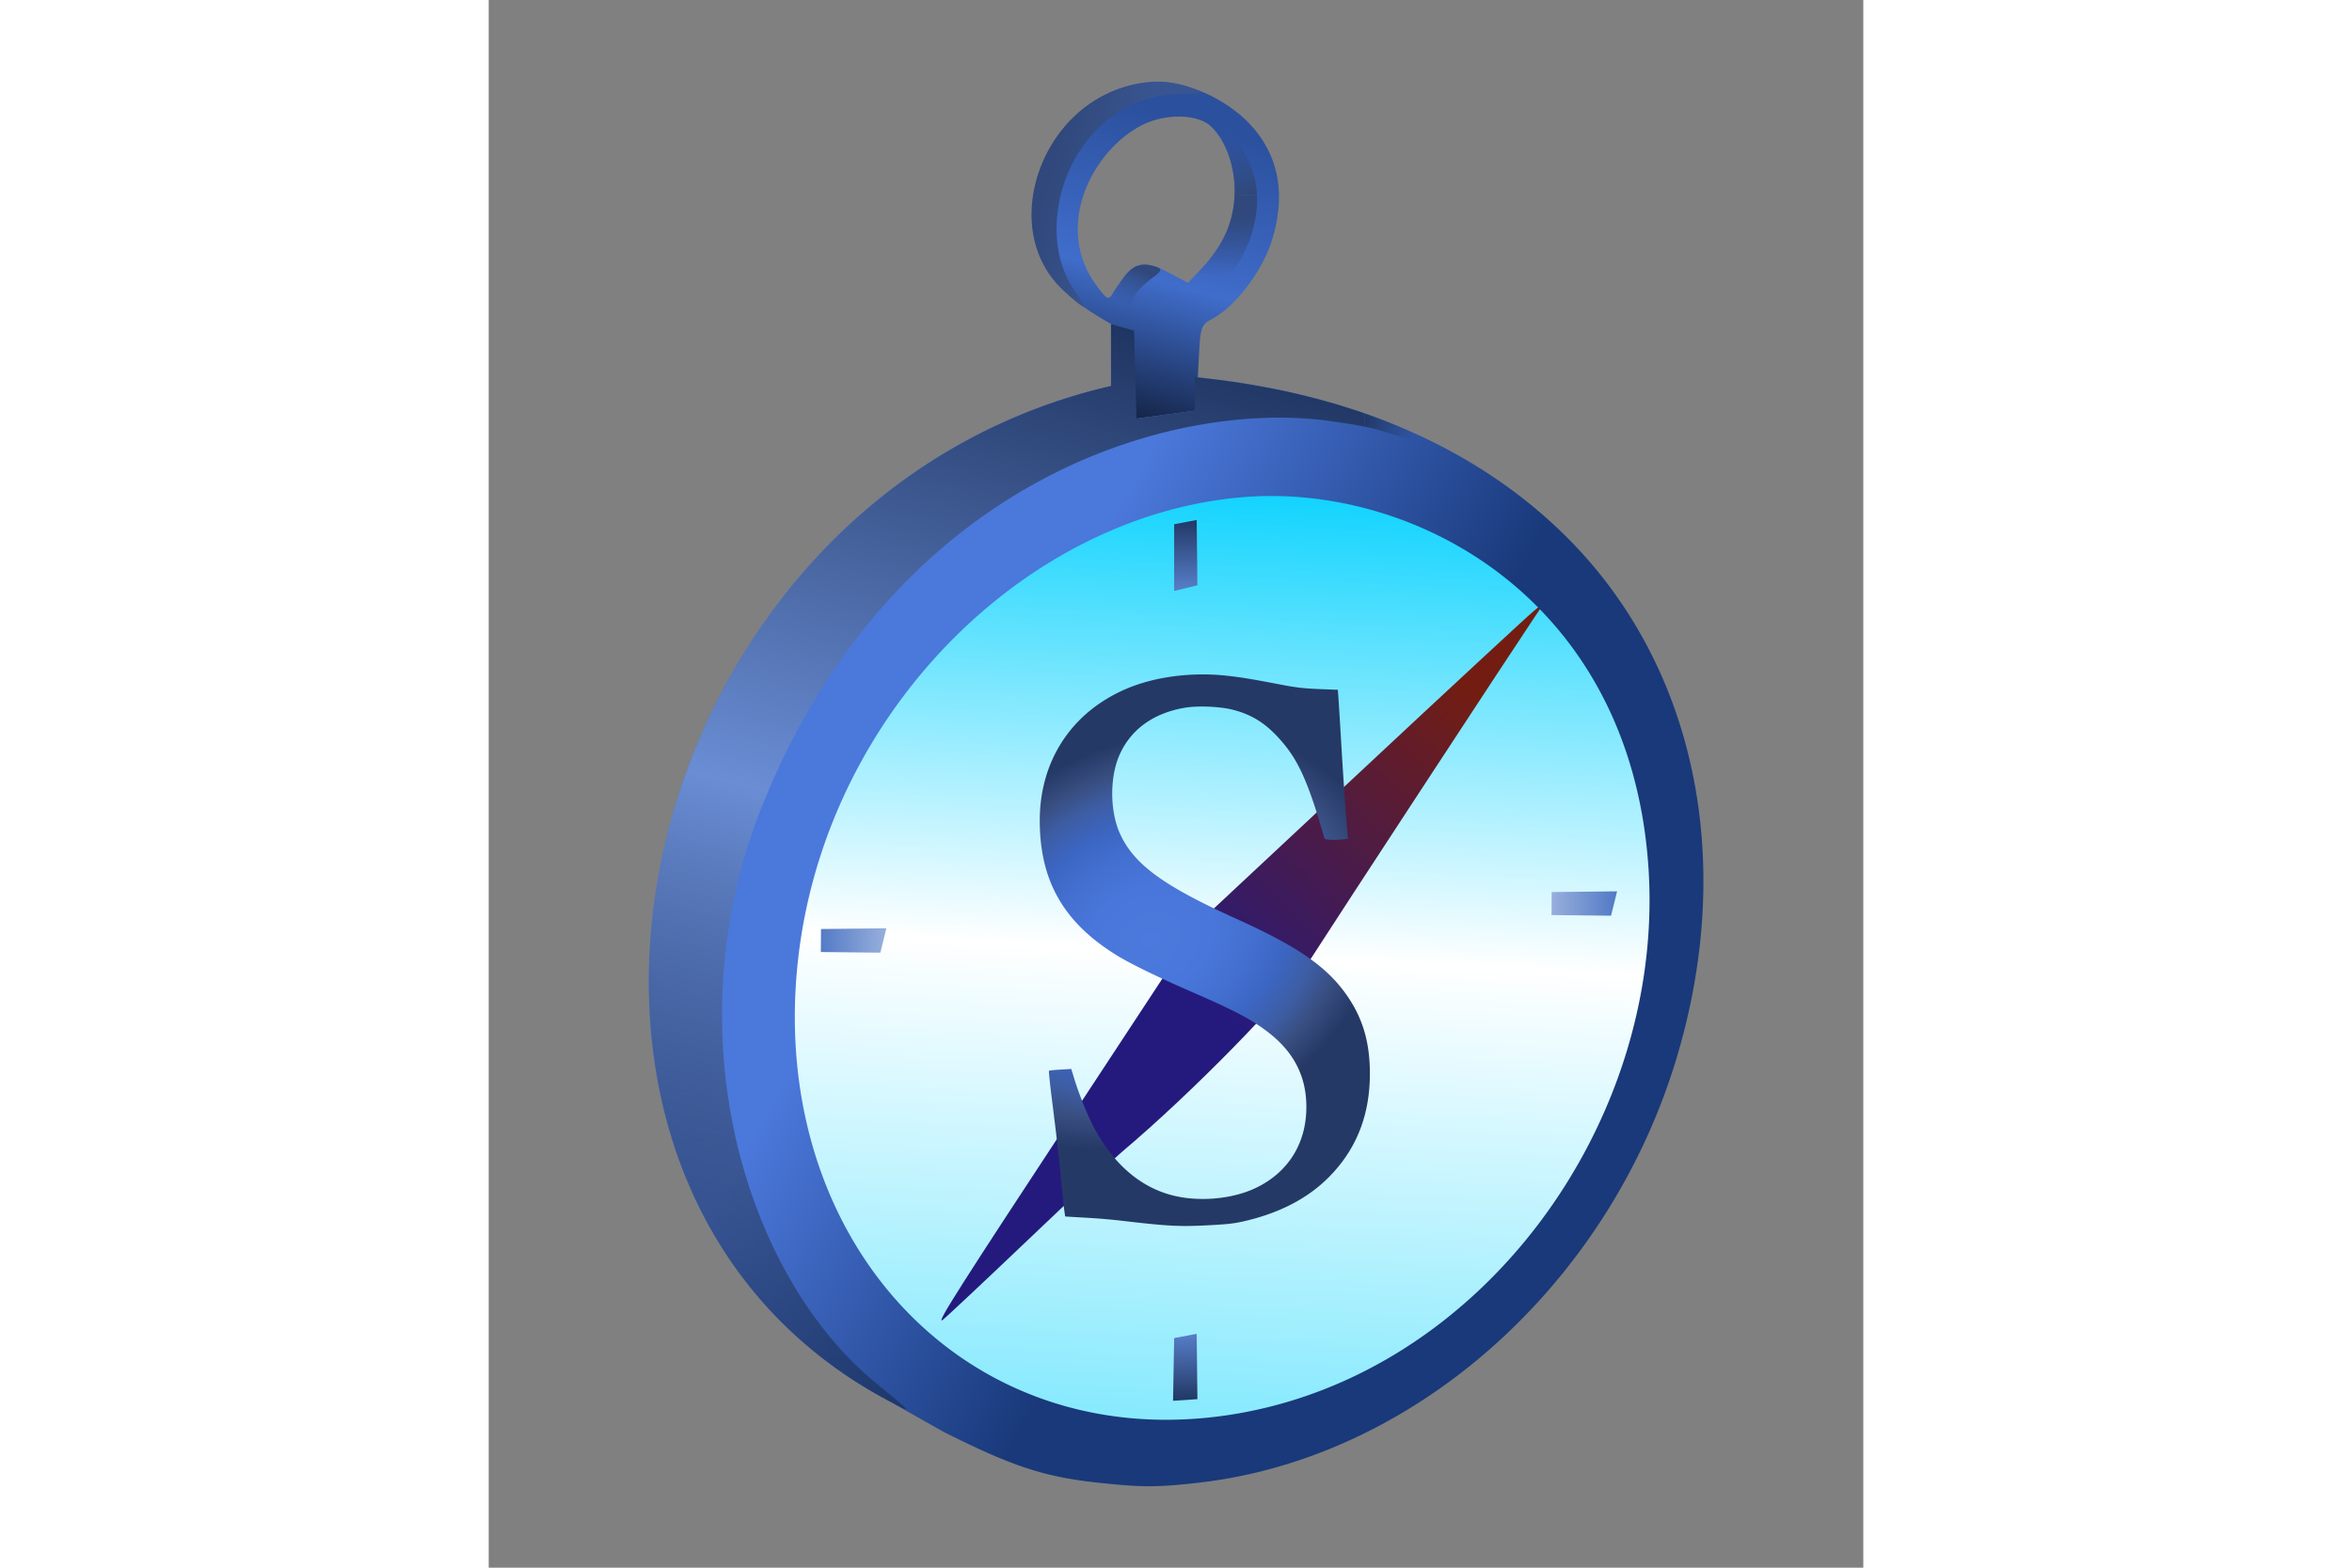 <svg xmlns="http://www.w3.org/2000/svg" xmlns:xlink="http://www.w3.org/1999/xlink" xml:space="preserve" width="1200" height="800" viewBox="-36.138 -59.544 313.196 357.265"><rect x="-36.138" y="-59.544" width="313.196" height="357.265" fill="#808080" stroke="none"/><defs><linearGradient id="p"><stop offset="0" style="stop-color:#30487b;stop-opacity:1"/><stop offset="1" style="stop-color:#30487b;stop-opacity:0"/></linearGradient><linearGradient id="o"><stop offset="0" style="stop-color:#30487b;stop-opacity:1"/><stop offset="1" style="stop-color:#30487b;stop-opacity:0"/></linearGradient><linearGradient id="m"><stop offset="0" style="stop-color:#30487b;stop-opacity:1"/><stop offset="1" style="stop-color:#30487b;stop-opacity:0"/></linearGradient><linearGradient id="l"><stop offset="0" style="stop-color:#2b509d;stop-opacity:1"/><stop offset=".5" style="stop-color:#406dcb;stop-opacity:1"/><stop offset="1" style="stop-color:#0d1830;stop-opacity:1"/></linearGradient><linearGradient id="k"><stop offset="0" style="stop-color:#30487b;stop-opacity:1"/><stop offset="1" style="stop-color:#395591;stop-opacity:1"/></linearGradient><linearGradient id="q"><stop offset="0" style="stop-color:#4c79dc;stop-opacity:1"/><stop offset=".26" style="stop-color:#4976da;stop-opacity:1"/><stop offset=".438" style="stop-color:#436fd0;stop-opacity:1"/><stop offset=".578" style="stop-color:#3c66c3;stop-opacity:1"/><stop offset=".723" style="stop-color:#3d5da4;stop-opacity:1"/><stop offset=".842" style="stop-color:#384e80;stop-opacity:1"/><stop offset=".984" style="stop-color:#253966;stop-opacity:1"/></linearGradient><linearGradient id="j"><stop offset="0" style="stop-color:#547bc6;stop-opacity:1"/><stop offset="1" style="stop-color:#98afdc;stop-opacity:1"/></linearGradient><linearGradient id="i"><stop offset="0" style="stop-color:#547bc6;stop-opacity:1"/><stop offset="1" style="stop-color:#98afdc;stop-opacity:1"/></linearGradient><linearGradient id="h"><stop offset="0" style="stop-color:#241a7e;stop-opacity:1"/><stop offset=".5" style="stop-color:#241a7e;stop-opacity:1"/><stop offset="1" style="stop-color:#731d12;stop-opacity:1"/></linearGradient><linearGradient id="g"><stop offset="0" style="stop-color:#233a68;stop-opacity:1"/><stop offset="1" style="stop-color:#567cc6;stop-opacity:1"/></linearGradient><linearGradient id="f"><stop offset="0" style="stop-color:#233a68;stop-opacity:1"/><stop offset="1" style="stop-color:#567cc6;stop-opacity:1"/></linearGradient><linearGradient id="e"><stop offset="0" style="stop-color:#223967;stop-opacity:1"/><stop offset="1" style="stop-color:#223967;stop-opacity:0"/></linearGradient><linearGradient id="c"><stop offset="0" style="stop-color:#89eafe;stop-opacity:1"/><stop offset=".5" style="stop-color:#fff;stop-opacity:1"/><stop offset="1" style="stop-color:#14d4fe;stop-opacity:1"/></linearGradient><linearGradient id="b"><stop offset="0" style="stop-color:#4b78db;stop-opacity:1"/><stop offset=".5" style="stop-color:#19397a;stop-opacity:1"/></linearGradient><linearGradient id="a"><stop offset="0" style="stop-color:#1a2f5a;stop-opacity:1"/><stop offset=".5" style="stop-color:#6a8dd4;stop-opacity:1"/><stop offset="1" style="stop-color:#0e192f;stop-opacity:.422"/></linearGradient><linearGradient xlink:href="#a" id="x" x1="63.335" x2="31.898" y1="69.704" y2="188.61" gradientTransform="translate(38.568 -81.71)scale(1.72)" gradientUnits="userSpaceOnUse"/><linearGradient xlink:href="#b" id="w" x1="12.239" x2="82.593" y1="137.415" y2="178.237" gradientTransform="translate(38.568 -81.71)scale(1.72)" gradientUnits="userSpaceOnUse"/><linearGradient xlink:href="#c" id="t" x1="56.434" x2="64.789" y1="218.607" y2="58.35" gradientTransform="translate(70.619 5.596)scale(1.047)" gradientUnits="userSpaceOnUse"/><linearGradient xlink:href="#e" id="B" x1="80.628" x2="89.273" y1="45.297" y2="47.282" gradientTransform="translate(70.619 5.596)scale(1.047)" gradientUnits="userSpaceOnUse"/><linearGradient xlink:href="#f" id="z" x1="-222.503" x2="-222.466" y1="200.518" y2="207.438" gradientTransform="translate(511.375 -279.668)scale(1.749)" gradientUnits="userSpaceOnUse"/><linearGradient xlink:href="#g" id="A" x1="49.528" x2="49.241" y1="215.929" y2="205.079" gradientTransform="translate(70.619 5.596)scale(1.047)" gradientUnits="userSpaceOnUse"/><linearGradient xlink:href="#h" id="u" x1=".679" x2="106.027" y1="159.162" y2="125.184" gradientTransform="rotate(-31.231 39.755 80.222)scale(1.364)" gradientUnits="userSpaceOnUse"/><linearGradient xlink:href="#i" id="C" x1="124.292" x2="113.358" y1="129.349" y2="129.356" gradientTransform="translate(70.619 5.596)scale(1.047)" gradientUnits="userSpaceOnUse"/><linearGradient xlink:href="#j" id="D" x1="-14.599" x2="-3.122" y1="135.823" y2="135.823" gradientTransform="translate(70.619 5.596)scale(1.047)" gradientUnits="userSpaceOnUse"/><linearGradient xlink:href="#k" id="y" x1="26.715" x2="40.426" y1="-4.255" y2="-.38" gradientTransform="translate(70.619 5.596)scale(1.047)" gradientUnits="userSpaceOnUse"/><linearGradient xlink:href="#l" id="s" x1="54.475" x2="39.389" y1="-6.678" y2="48.692" gradientTransform="translate(70.619 5.596)scale(1.047)" gradientUnits="userSpaceOnUse"/><linearGradient xlink:href="#m" id="E" x1="40.943" x2="38.443" y1="18.223" y2="24.322" gradientTransform="translate(70.619 5.596)scale(1.047)" gradientUnits="userSpaceOnUse"/><linearGradient xlink:href="#o" id="F" x1="128.449" x2="128.675" y1="14.819" y2="25.979" gradientUnits="userSpaceOnUse"/><linearGradient xlink:href="#p" id="G" x1="133.232" x2="130.299" y1="11.109" y2=".454" gradientUnits="userSpaceOnUse"/><radialGradient xlink:href="#q" id="v" cx="-136.169" cy="149.04" r="79.158" fx="-136.169" fy="149.04" gradientTransform="matrix(.228 .397 -.51 .292 222.606 158.23)" gradientUnits="userSpaceOnUse"/></defs><path d="M117.494-9.667c-12.569-.144-23.503 11.26-23.483 25.073.553 10.517 7.13 15.233 15.322 19.8l-.224 5.827c-.221 5.732-.262 5.837-2.555 6.505-4.597 1.338-8.963 2.834-13.12 4.505 12.393 4.819 29.269 11.195 29.494 11.054 0 0 13.57-17.17 7.318-17.702l-5.826-.496.261-4.992c.239-4.556.45-5.091 2.424-6.112 4.044-2.091 8.985-8.488 10.78-13.957 6.886-20.975-12.798-29.418-20.391-29.505m3.708 6.398c2.32.04 4.412.634 5.627 1.775 2.855 2.682 4.654 7.913 4.336 13.02-.332 5.334-2.499 9.307-6.01 13.03l-2.513 2.663-3.563-1.895c-3.983-2.118-6.072-1.938-8.076.697-.738.969-1.713 2.387-2.167 3.15-.75 1.258-1.015 1.138-2.837-1.276-8.188-10.843-.948-24.93 8.208-29.6 2.126-1.085 4.675-1.603 6.995-1.564" style="fill:url(#s);fill-opacity:1;stroke-width:1.739" transform="translate(-29.246 -28.913)scale(1.243)"/><path d="M213.578 142.934c0 56.6-44.524 102.482-98.02 102.482S37.865 204.21 37.865 147.61s28.289-94.593 81.784-94.593 93.929 33.318 93.929 89.917" style="vector-effect:none;fill:url(#t);fill-opacity:1;fill-rule:evenodd;stroke-width:12.369;stop-color:#000" transform="translate(-29.246 -28.913)scale(1.243)"/><path d="m188.085 85.67-1.888 2.793c-3.661 5.419-36.216 55.127-41.09 62.74-4.278 6.684-21.83 24.62-34.62 35.378-1.334 1.122-9.206 8.5-17.492 16.393S77.76 217.38 77.553 217.446c-.86.275 3.096-5.939 24.628-38.692l22.644-34.446 29.485-27.542c16.217-15.149 30.45-28.343 31.63-29.32z" style="fill:url(#u);fill-opacity:1;stroke-width:2.329" transform="translate(-29.246 -28.913)scale(1.243)"/><path d="M125.28 99.005c-4.947.01-9.836.905-13.826 2.59-10.2 4.307-16.071 13.33-15.989 24.466.082 11.059 4.557 18.621 14.357 24.596 2.357 1.437 8.033 4.19 13.494 6.552 7.83 3.385 11.164 5.158 14.192 7.537 4.477 3.516 6.69 7.778 6.822 13.051.174 6.974-3.224 12.532-9.401 15.424-3.766 1.762-8.943 2.396-13.492 1.64-6.669-1.11-12.19-5.503-16.11-12.922-1.08-2.042-2.642-5.907-3.462-8.573l-.622-2.023-1.996.116c-1.1.064-2.044.167-2.098.227s.171 2.27.504 4.9c.983 7.819 1.368 11.199 1.753 15.39.2 2.181.444 4.512.541 5.187l.176 1.225.897.055 3.743.222c1.56.09 4.033.306 5.494.478 8.787 1.032 10.851 1.138 16.244.849 3.319-.178 4.506-.306 6.08-.657 6.767-1.509 12.082-4.27 16.032-8.316 5.04-5.162 7.47-11.515 7.362-19.333-.075-5.218-1.259-9.357-3.817-13.251-3.65-5.555-8.968-9.348-20.564-14.58-13.484-6.084-18.914-10.038-21.46-15.734-1.775-3.976-1.857-10.007-.17-14.072 2.014-4.86 6.277-7.984 12.21-8.954 2.294-.374 6.307-.205 8.563.358 3.43.857 5.895 2.35 8.426 5.093 3.619 3.92 5.43 7.89 8.5 18.54.074.259 1.89.339 3.436.152l.887-.107-.104-.952c-.199-1.795-.746-9.605-1.133-16.19-.215-3.653-.449-7.445-.519-8.409l-.126-1.757-3.435-.135c-2.695-.106-4.166-.272-6.727-.76-5.816-1.106-7.003-1.305-9.753-1.636a41 41 0 0 0-4.91-.287" style="fill:url(#v);fill-opacity:1;fill-rule:evenodd;stroke:none;stroke-width:2.389" transform="translate(-29.246 -28.913)scale(1.243)"/><path d="M108.53 34.875V46.11C19.117 66.8-7.819 192.587 68.201 232.428l9.61 5.434c12.675 6.369 18.441 8.264 28.415 9.34 7.968.861 10.81.86 18.436-.015 39.396-4.509 74.894-36.021 87.48-77.658 11.09-36.694 3.378-72.703-20.605-96.21-13.392-13.127-34.56-25.508-67.644-28.824 1.491 2.417 2.22 4.648 0 6.161l-5.353.725-5.351.725-2.092-5.467-.454-11.202zm29.27 17.059c3.194-.077 6.228.102 9.176.39-2.946-.288-5.984-.467-9.176-.39m0 0c-3.459.082-7.076.475-10.742 1.023 3.667-.549 7.282-.94 10.742-1.023m11.34.634c2.861.372 5.631.848 8.169 1.541-2.536-.692-5.31-1.17-8.17-1.54m-49.241 8.724c-3.744 1.789-7.46 3.929-11.13 6.293 3.673-2.366 7.383-4.503 11.13-6.292m38.55 5.006c30.49.263 65.524 22.02 68.594 68.14 3.109 46.698-30.745 93.563-77.288 100.395-48.132 7.064-83.809-32.108-78.698-82.566 4.613-45.55 41.333-82.248 81.364-85.737a63 63 0 0 1 6.027-.232m-52.053 2.867c-3.673 2.514-7.293 5.27-10.794 8.415 3.502-3.147 7.12-5.9 10.794-8.415m-11.99 9.58c-3.23 2.994-6.346 6.31-9.352 9.887 3.007-3.578 6.121-6.892 9.353-9.887M63.267 90.73c-3.128 3.913-6.086 8.199-8.874 12.806 2.79-4.61 5.745-8.892 8.875-12.806m-10.583 15.79c-2.807 4.935-5.477 10.125-7.816 15.856 2.34-5.732 5.008-10.92 7.816-15.857" style="fill:url(#w);fill-opacity:1;stroke-width:.768" transform="translate(-29.246 -28.913)scale(1.243)"/><path d="m108.521 34.767.01 11.343C19.115 66.8-7.82 192.586 68.2 232.427c4.081 2.138 3.988 2.02-2.595-3.35-24.317-19.835-37.795-64.914-20.74-106.7 20.83-51.033 61.914-69.709 92.95-70.444l.347-.007c3.06-.055 5.977.121 8.813.398-.626-.06 6.62.772 10.333 1.785-.67-.182-1.454-.36-2.286-.526v-2.425c-8.968-3.125-19.27-5.47-31.092-6.658l-.038-.006v6.162l-5.353.725-5.351.725-.434-16.105c-1.408-.377-2.825-.859-4.234-1.234m48.79 19.343c3.192.872 7.421 2.485 8.325 2.596-.902-.11-5.132-1.724-8.325-2.596m8.481 2.59q-.037.018-.137.007.1.01.137-.007" style="fill:url(#x);fill-opacity:1;stroke-width:.768" transform="translate(-29.246 -28.913)scale(1.243)"/><path d="M117.802-9.513c-20.458-.595-31.288 25.86-18.013 38.096 4.072 3.753 4.876 3.962 2.425.63-9.307-12.65-.168-36.416 18.867-36.62 4.47-.047 4.545-.081 2.332-1.037-1.521-.658-3.499-1.007-5.611-1.069" style="fill:url(#y);fill-opacity:1;stroke-width:1.708" transform="translate(-29.246 -28.913)scale(1.243)"/><path d="m120.102 71.474 4.133-.785.13 11.982-4.262 1.03z" style="fill:url(#z);fill-opacity:1;fill-rule:evenodd;stroke-width:4.68" transform="translate(-29.246 -28.913)scale(1.243)"/><path d="m120.102 220.683 4.133-.785.13 11.982-4.467.3z" style="fill:url(#A);fill-opacity:1;fill-rule:evenodd;stroke-width:4.68" transform="translate(-29.246 -28.913)scale(1.243)"/><path d="M155.022 51.157v2.425c.833.167 1.617.344 2.287.527 3.802 1.039 9.079 3.129 8.449 2.478q-1.193-1.23-2.898-2.365a111 111 0 0 0-7.838-3.065" style="display:inline;fill:url(#B);fill-opacity:1;stroke-width:.768" transform="translate(-29.246 -28.913)scale(1.243)"/><path d="m189.275 143.126.033-4.22 11.982-.13-1.103 4.467z" style="fill:url(#C);fill-opacity:1;fill-rule:evenodd;stroke-width:4.68" transform="translate(-29.246 -28.913)scale(1.243)"/><path d="m55.336 149.903.033-4.22 11.981-.13-1.103 4.467z" style="fill:url(#D);fill-opacity:1;fill-rule:evenodd;stroke-width:4.68" transform="translate(-29.246 -28.913)scale(1.243)"/><path d="M114.636 23.877c-.063 0-.122.008-.184.01a4 4 0 0 0-.375.033c-.073.01-.144.028-.216.043q-.16.03-.314.075a4 4 0 0 0-.216.075 3.7 3.7 0 0 0-.778.396q-.104.068-.205.141a5 5 0 0 0-.277.223c-.058.05-.117.097-.174.15a7 7 0 0 0-.32.322c-.043.047-.088.089-.132.138a9 9 0 0 0-.442.538c-.738.969-1.713 2.387-2.167 3.15l-.059.096c.097.643.53 1.042 1.428 1.474.97.467 1.817.872 1.88.9.915-5.198 8.596-6.57 3.995-7.568a6 6 0 0 0-.845-.163 5 5 0 0 0-.599-.033" style="fill:url(#E);fill-opacity:1;stroke-width:1.739" transform="translate(-29.246 -28.913)scale(1.243)"/><path d="M132.14 2.42c.105.132.199.268.297.402-.098-.134-.192-.27-.296-.401m1.753 2.858c.063.136.133.269.191.406-.058-.137-.128-.27-.19-.406m.729 1.868c.026.087.043.176.068.264-.025-.088-.042-.177-.068-.264m.374 1.528q.048.253.087.508c-.028-.17-.054-.34-.087-.508m.227 1.585q.028.264.047.53-.02-.267-.047-.53m-4.037.85q-.008.21-.021.418c-.28 4.502-1.93 8.015-4.53 11.245-.024.038-.04.08-.066.117-.284.426-.638.805-.98 1.194l-.033.038c-1.54 1.758-2.233 2.885-1.932 4.035q.037.145.082.276.016.044.034.085l-.002-.008q.031.084.066.162l-.033-.071a3 3 0 0 0 .1.222l.048.094-.031-.07c.819 1.562 2.676 1.037 5.115-1.513q.344-.359.674-.74c3.53-4.068 5.867-9.92 5.602-15.484z" style="fill:url(#F);fill-opacity:1;stroke-width:1.739" transform="translate(-29.246 -28.913)scale(1.243)"/><path d="M127.648-1.395c-.301-.007-.208.28.181.998 2.194 2.777 3.53 7.16 3.357 11.506h4.093c-.173-3.634-1.445-7.144-4.255-9.954-1.667-1.667-2.903-2.54-3.376-2.55" style="fill:url(#G);fill-opacity:1;stroke-width:1.739" transform="translate(-29.246 -28.913)scale(1.243)"/></svg>